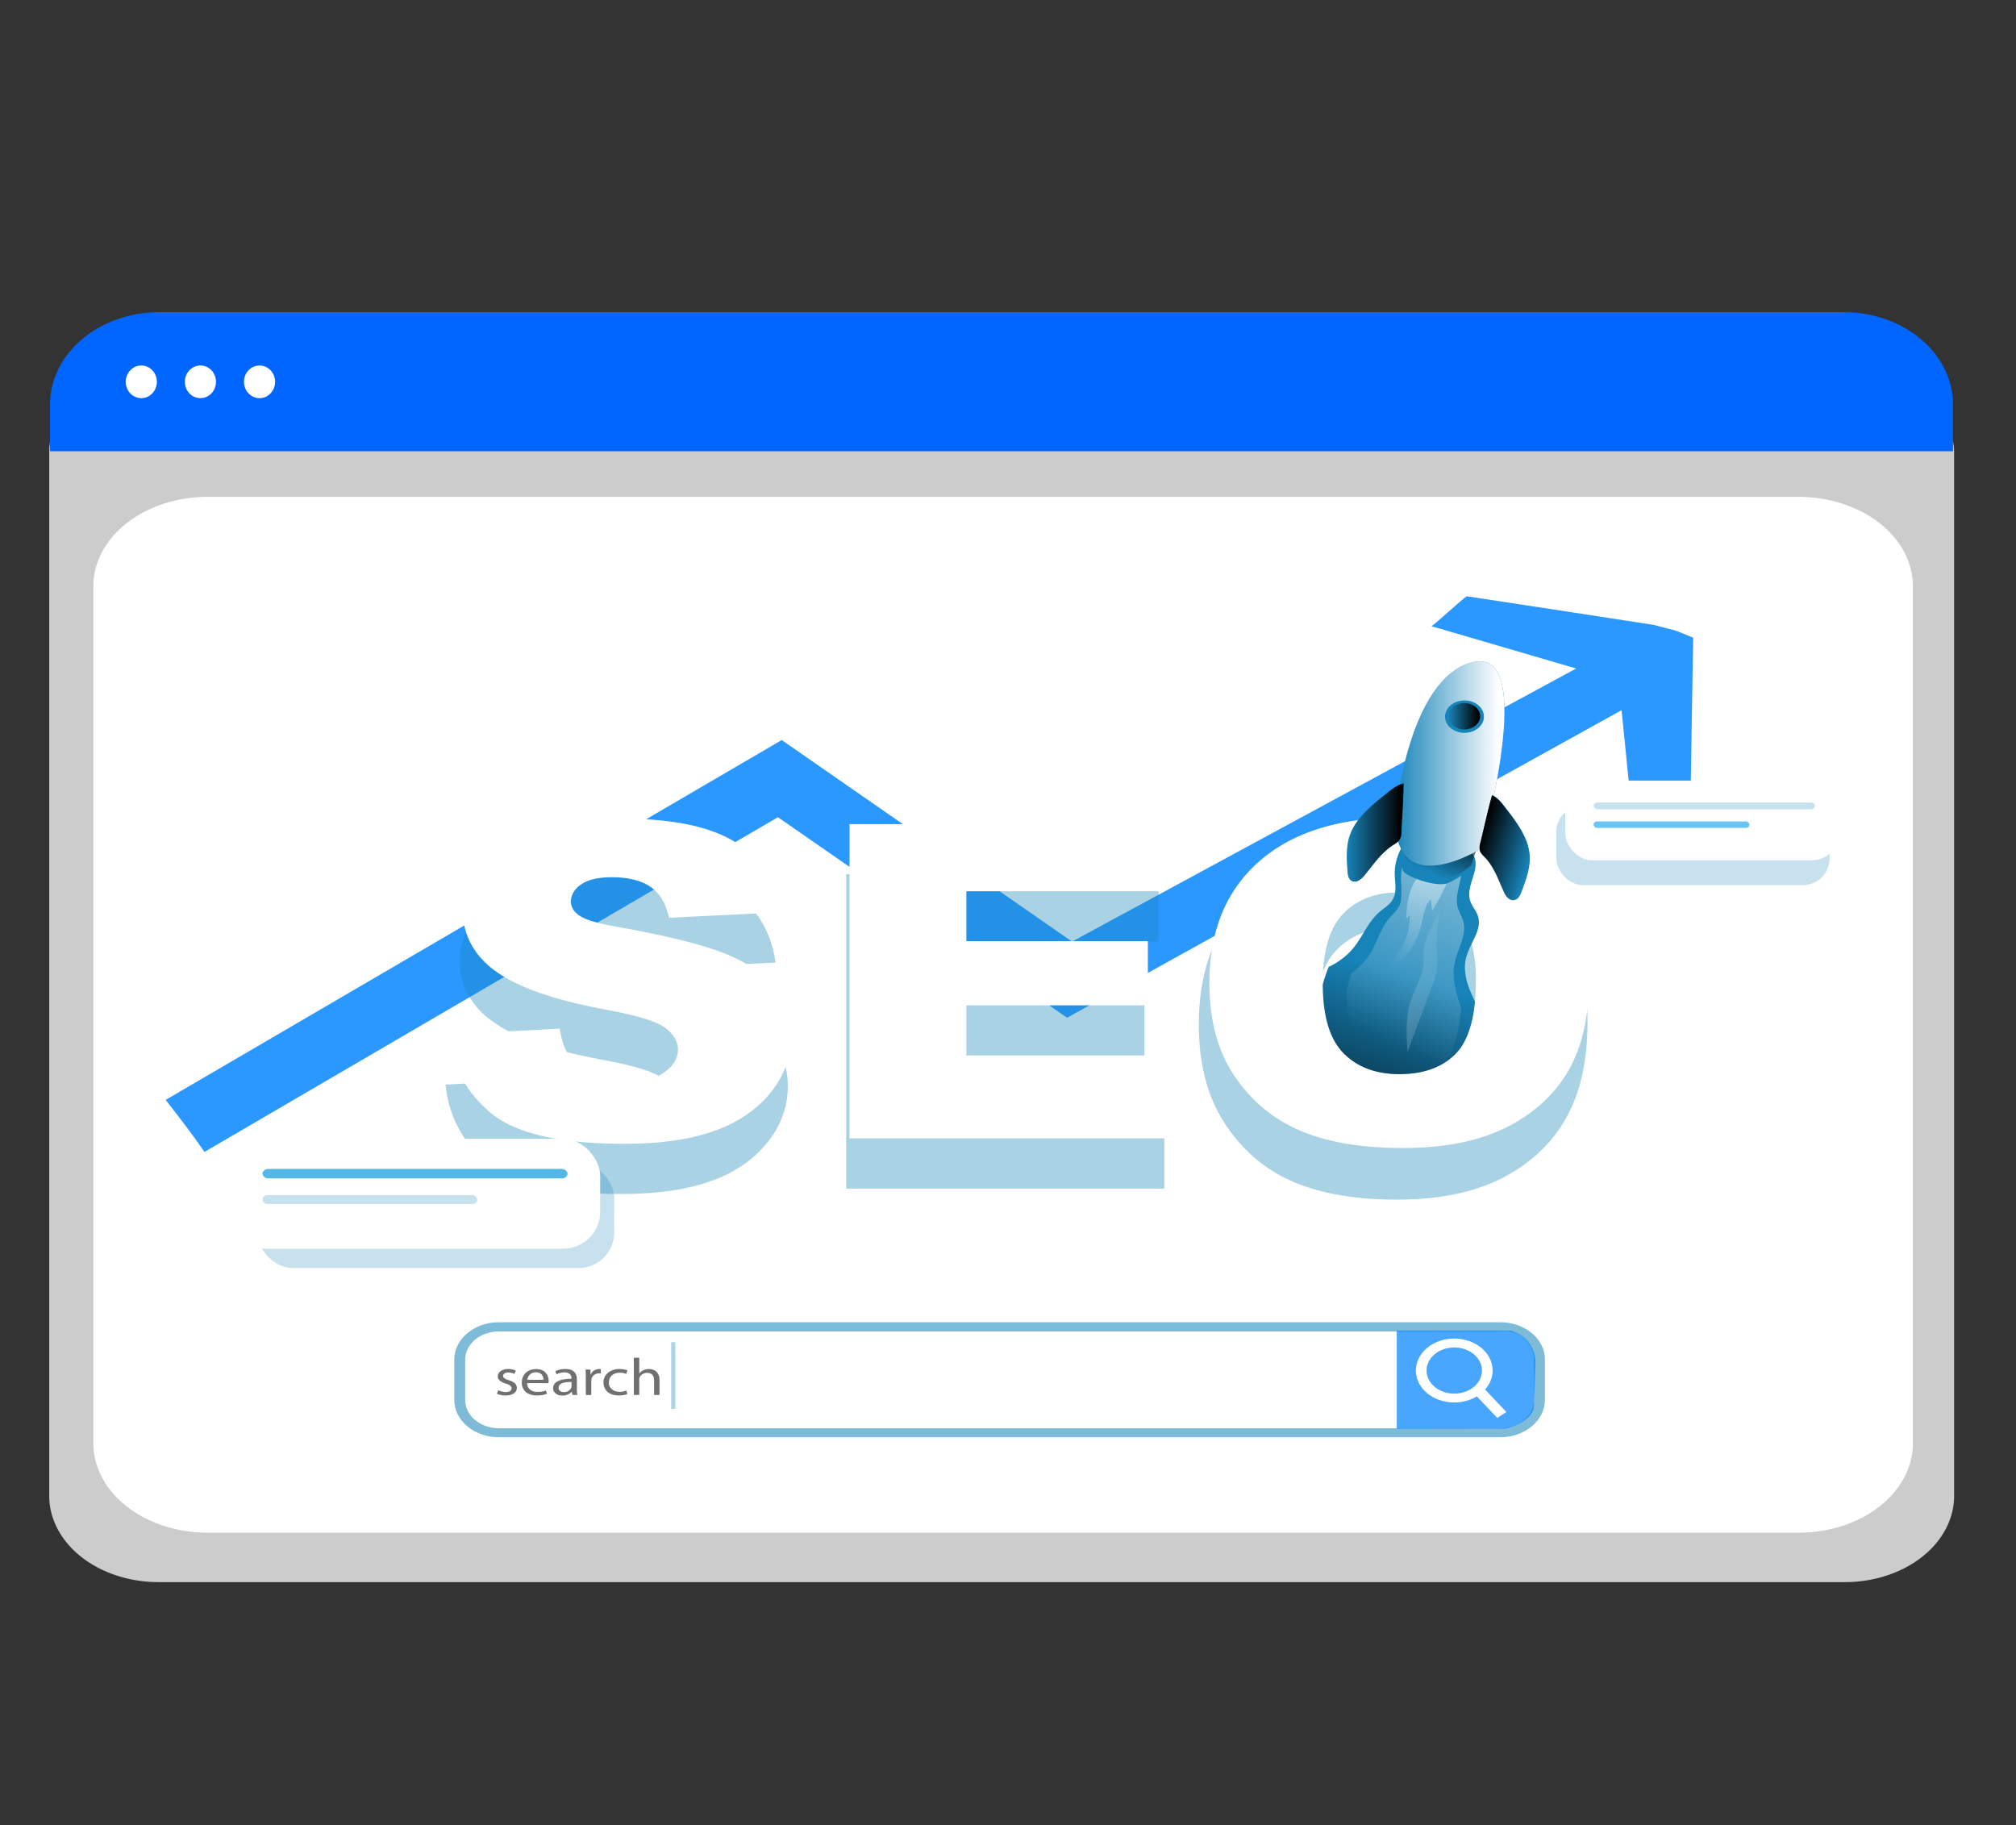 <?xml version="1.0" encoding="UTF-8" standalone="no"?>
<svg
   xmlns:dc="http://purl.org/dc/elements/1.1/"
   xmlns:cc="http://creativecommons.org/ns#"
   xmlns:rdf="http://www.w3.org/1999/02/22-rdf-syntax-ns#"
   xmlns:svg="http://www.w3.org/2000/svg"
   xmlns="http://www.w3.org/2000/svg"
   xmlns:xlink="http://www.w3.org/1999/xlink"
   xmlns:sodipodi="http://sodipodi.sourceforge.net/DTD/sodipodi-0.dtd"
   xmlns:inkscape="http://www.inkscape.org/namespaces/inkscape"
   inkscape:export-ydpi="100"
   inkscape:export-xdpi="100"
   inkscape:export-filename="D:\ASUS X555LJ Drivers\JunTechPC 2020\Images\JunTechPC-SEO-Service-Solutions-Aruba.png"
   id="b6844486-882e-488a-b917-920917943dff"
   data-name="Layer 1"
   width="762"
   height="689.787"
   viewBox="0 0 762 689.787"
   version="1.1"
   sodipodi:docname="JunTechPC-SEO-Service-Solutions-Aruba.svg"
   inkscape:version="1.0 (4035a4fb49, 2020-05-01)">
  <rect x="0" y="0" width="762" height="689.787" fill="#333333" stroke="none"/>
  <defs
     id="defs6861">
    <linearGradient
       xlink:href="#347a516f-b616-42cd-bca2-6cfbf586638c"
       y2="422.25"
       x2="687.77"
       y1="477.59"
       x1="687.77"
       id="5a176c23-bf11-4e32-afb4-461b4082aabc-5"
       gradientTransform="matrix(0.52,0,0,0.443,-873.146,28.627)" />
    <linearGradient
       id="347a516f-b616-42cd-bca2-6cfbf586638c"
       x1="572.9"
       y1="755.08"
       x2="572.9"
       y2="525.34"
       gradientUnits="userSpaceOnUse">
      <stop
         offset="0"
         stop-color="gray"
         stop-opacity="0.25"
         id="stop9441" />
      <stop
         offset="0.54"
         stop-color="gray"
         stop-opacity="0.12"
         id="stop9443" />
      <stop
         offset="1"
         stop-color="gray"
         stop-opacity="0.1"
         id="stop9445" />
    </linearGradient>
    <linearGradient
       gradientTransform="matrix(1.026,0,0,0.855,32.031,138.762)"
       y2="362.84"
       x2="451.71"
       y1="269.1"
       x1="488"
       gradientUnits="userSpaceOnUse"
       id="linearGradient51232"
       xlink:href="#linear-gradient"
       inkscape:collect="always" />
    <linearGradient
       id="linear-gradient"
       x1="488"
       y1="269.1"
       x2="451.71"
       y2="362.84"
       gradientUnits="userSpaceOnUse">
      <stop
         offset="0"
         stop-color="#010101"
         stop-opacity="0"
         id="stop5545" />
      <stop
         offset="0.95"
         stop-color="#010101"
         id="stop5547" />
    </linearGradient>
    <linearGradient
       gradientTransform="matrix(1.026,0,0,0.855,32.031,138.762)"
       y2="121.93"
       x2="566.26"
       y1="295.98"
       x1="475.54"
       gradientUnits="userSpaceOnUse"
       id="linearGradient51234"
       xlink:href="#linear-gradient-2"
       inkscape:collect="always" />
    <linearGradient
       id="linear-gradient-2"
       x1="475.54"
       y1="295.98"
       x2="566.26"
       y2="121.93"
       gradientUnits="userSpaceOnUse">
      <stop
         offset="0"
         stop-color="#fff"
         stop-opacity="0"
         id="stop5550" />
      <stop
         offset="0.95"
         stop-color="#fff"
         id="stop5552" />
    </linearGradient>
    <linearGradient
       gradientTransform="matrix(1.026,0,0,0.855,32.031,138.762)"
       id="linear-gradient-3"
       x1="485.73"
       y1="265.76"
       x2="502.36"
       y2="169.38"
       xlink:href="#linear-gradient-2" />
    <linearGradient
       gradientTransform="matrix(1.026,0,0,0.855,33.684,136.523)"
       id="linear-gradient-4"
       x1="492.98"
       y1="225.57"
       x2="505.45"
       y2="200.34"
       xlink:href="#linear-gradient" />
    <linearGradient
       gradientTransform="matrix(1.026,0,0,0.855,32.031,138.762)"
       id="linear-gradient-5"
       x1="482.56"
       y1="175.24"
       x2="522.88"
       y2="175.24"
       xlink:href="#linear-gradient-2" />
    <linearGradient
       gradientTransform="matrix(1.026,0,0,0.855,32.031,138.762)"
       id="linear-gradient-6"
       x1="464.79"
       y1="205.77"
       x2="485.73"
       y2="205.77"
       xlink:href="#linear-gradient" />
    <linearGradient
       id="linear-gradient-7"
       x1="447.78"
       y1="205.13"
       x2="468.73"
       y2="205.13"
       gradientTransform="matrix(-0.996,-0.205,-0.246,0.829,1075.925,243.19)"
       xlink:href="#linear-gradient" />
    <linearGradient
       gradientTransform="matrix(1.026,0,0,0.855,32.031,138.762)"
       id="linear-gradient-8"
       x1="521.62"
       y1="265.18"
       x2="281.23"
       y2="322.26"
       xlink:href="#linear-gradient-2" />
    <linearGradient
       gradientTransform="matrix(1.026,0,0,0.855,35.837,165.468)"
       id="linear-gradient-9"
       x1="498.55"
       y1="123.11"
       x2="510.21"
       y2="123.11"
       xlink:href="#linear-gradient" />
  </defs>
  <sodipodi:namedview
     inkscape:document-rotation="0"
     pagecolor="#ffffff"
     bordercolor="#666666"
     borderopacity="1"
     objecttolerance="10"
     gridtolerance="10"
     guidetolerance="10"
     inkscape:pageopacity="0"
     inkscape:pageshadow="2"
     inkscape:window-width="1920"
     inkscape:window-height="1001"
     id="namedview6859"
     showgrid="false"
     inkscape:zoom="0.5"
     inkscape:cx="379.52826"
     inkscape:cy="402.60254"
     inkscape:window-x="-9"
     inkscape:window-y="-9"
     inkscape:window-maximized="1"
     inkscape:current-layer="b6844486-882e-488a-b917-920917943dff" />
  <path
     style="fill:#cccccc;stroke-width:2.222"
     d="M 697.335,597.967 H 59.882 A 41.32,32.592 0 0 1 18.609,565.412 V 170.504 A 30.272,23.877 0 0 1 48.845,146.654 H 707.849 a 30.795,24.29 0 0 1 30.76,24.263 v 394.496 a 41.32,32.592 0 0 1 -41.273,32.555 z"
     fill="#f2f2f2"
     id="path6730" />
  <path
     style="stroke-width:2.386"
     d="M 78.47,579.277 H 679.844 A 43.179,33.758 0 0 0 723.023,545.519 V 221.552 A 43.179,33.758 0 0 0 679.844,187.794 H 78.47 A 43.179,33.758 0 0 0 35.29,221.552 V 545.519 a 43.179,33.758 0 0 0 43.179,33.758 z"
     fill="#ffffff"
     id="path6732" />
  <path
     style="fill:#0066ff;stroke-width:2.295"
     d="M 738.191,170.537 H 18.904 V 152.838 A 41.416,34.921 0 0 1 60.286,117.967 H 696.809 a 41.416,34.921 0 0 1 41.382,34.87 z"
     fill="#cccccc"
     id="path6734" />
  <circle
     style="stroke-width:1.758"
     ry="7.815"
     rx="7.257"
     cx="182.206"
     cy="183.795"
     fill="#ffffff"
     id="circle6736" />
  <circle
     style="stroke-width:1.758"
     ry="7.815"
     rx="7.257"
     cx="209.753"
     cy="183.795"
     fill="#ffffff"
     id="circle6738" />
  <circle
     style="stroke-width:1.758"
     ry="7.815"
     rx="7.257"
     cx="237.3"
     cy="183.795"
     fill="#ffffff"
     id="circle6740" />
  <ellipse
     style="stroke-width:1.102"
     ry="4.516"
     rx="4.931"
     id="circle6736-9"
     fill="#ffffff"
     cy="400.333"
     cx="449.222" />
  <ellipse
     style="stroke-width:1.102"
     ry="4.516"
     rx="4.931"
     id="circle6738-1"
     fill="#ffffff"
     cy="400.333"
     cx="467.939" />
  <ellipse
     style="stroke-width:1.102"
     ry="4.516"
     rx="4.931"
     id="circle6740-7"
     fill="#ffffff"
     cy="400.333"
     cx="486.657" />
  <path
     d="m 639.978,241.028 -1.17,70.271 -20.649,9.445 L 612.924,268.406 403.321,384.655 294.028,308.863 77.281,435.369 C 72.735,428.693 67.655,422.189 62.615,415.709 L 295.476,279.706 405.209,355.875 595.754,252.661 c 0.205,0.051 -54.692,-15.993 -54.692,-15.993 1.622,-0.966 11.597,-10.257 13.342,-11.309 0,0 70.467,10.736 70.816,10.839 10.007,2.787 5.296,0.906 14.758,4.829 z"
     fill="#1784b9"
     opacity="0.24"
     style="opacity:1;isolation:isolate;fill:#2a98ff;fill-opacity:1;stroke-width:0.937"
     id="path5568"
     inkscape:export-filename="C:\Users\juny1\OneDrive\Desktop\path5568.png"
     inkscape:export-xdpi="90.379997"
     inkscape:export-ydpi="90.379997" />
  <rect
     x="588.231"
     y="304.392"
     width="103.329"
     height="30.148"
     rx="10.16"
     fill="#1784b9"
     opacity="0.24"
     style="isolation:isolate;stroke-width:0.937"
     id="rect5570"
     inkscape:export-filename="C:\Users\juny1\OneDrive\Desktop\path5568.png"
     inkscape:export-xdpi="90.379997"
     inkscape:export-ydpi="90.379997" />
  <rect
     x="97.254"
     y="439.421"
     width="134.888"
     height="39.798"
     rx="13.332"
     fill="#1784b9"
     opacity="0.24"
     style="isolation:isolate;stroke-width:0.937"
     id="rect5574"
     inkscape:export-filename="C:\Users\juny1\OneDrive\Desktop\path5568.png"
     inkscape:export-xdpi="90.379997"
     inkscape:export-ydpi="90.379997" />
  <g
     transform="matrix(1.026,0,0,0.855,34.053,179.569)"
     opacity="0.37"
     style="isolation:isolate"
     id="g5580"
     inkscape:export-filename="C:\Users\juny1\OneDrive\Desktop\path5568.png"
     inkscape:export-xdpi="90.379997"
     inkscape:export-ydpi="90.379997">
    <path
       d="m 410.43,290.55 q 0,-36.75 18.85,-57.22 18.85,-20.47 52.51,-20.47 34.5,0 53.16,20.11 18.66,20.11 18.67,56.35 0,26.31 -8.16,43.15 a 61,61 0 0 1 -23.57,26.2 q -15.4,9.33 -38.41,9.33 -23.37,0 -38.69,-8.09 -15.32,-8.09 -24.79,-25.55 -9.57,-17.5 -9.57,-43.81 z m 42.7,0.21 q 0,22.73 7.78,32.65 7.78,9.92 21.16,9.93 13.76,0 21.3,-9.73 7.54,-9.73 7.54,-34.9 0,-21.19 -7.87,-31 -7.87,-9.81 -21.35,-9.71 A 25.1,25.1 0 0 0 461,257.9 q -7.86,9.93 -7.87,32.86 z"
       transform="translate(-1.97,-47.74)"
       fill="#1784b9"
       id="path5578" />
  </g>
  <g
     transform="matrix(1.026,0,0,0.855,34.053,179.569)"
     opacity="0.37"
     style="isolation:isolate"
     id="g5586"
     inkscape:export-filename="C:\Users\juny1\OneDrive\Desktop\path5568.png"
     inkscape:export-xdpi="90.379997"
     inkscape:export-ydpi="90.379997">
    <path
       d="m 132.91,317.17 40.86,-2.56 q 1.33,10 5.41,15.17 6.63,8.45 19,8.44 9.2,0 14.17,-4.32 4.97,-4.32 5,-10 0,-5.4 -4.74,-9.67 -4.74,-4.27 -22,-8.06 -28.25,-6.35 -40.29,-16.87 a 33.94,33.94 0 0 1 -12.13,-26.83 36.44,36.44 0 0 1 6.21,-20.24 q 6.21,-9.53 18.67,-15 12.46,-5.47 34.18,-5.45 26.64,0 40.62,9.91 13.98,9.91 16.64,31.52 L 214,265.6 q -1.62,-9.39 -6.78,-13.65 -5.16,-4.26 -14.27,-4.27 -7.48,0 -11.28,3.18 a 9.73,9.73 0 0 0 -3.79,7.73 7.73,7.73 0 0 0 3.13,6 q 3,2.74 14.41,5.12 28.16,6.06 40.34,12.27 12.18,6.21 17.72,15.41 a 39,39 0 0 1 5.52,20.54 44.07,44.07 0 0 1 -7.4,24.65 46.2,46.2 0 0 1 -20.66,17.11 q -13.27,5.83 -33.47,5.83 -35.44,0 -49.1,-13.65 -13.66,-13.65 -15.46,-34.7 z"
       transform="translate(-1.97,-47.74)"
       fill="#1784b9"
       id="path5582" />
    <path
       d="m 280.52,224.17 h 115.09 v 29.68 h -72.05 v 22.08 h 66.83 v 28.35 h -66.83 v 27.4 h 74.13 v 31.47 H 280.52 Z"
       transform="translate(-1.97,-47.74)"
       fill="#1784b9"
       id="path5584" />
  </g>
  <path
     style="stroke-width:0.937"
     d="m 169.609,390.972 41.935,-2.188 q 1.355,8.548 5.542,12.967 6.825,7.214 19.5,7.214 9.432,0 14.543,-3.693 5.111,-3.693 5.132,-8.548 0,-4.616 -4.865,-8.266 -4.865,-3.65 -22.579,-6.889 -29.004,-5.428 -41.35,-14.42 a 34.895,29.062 0 0 1 -12.459,-22.934 37.399,31.148 0 0 1 6.373,-17.301 q 6.373,-8.137 19.171,-12.822 12.798,-4.684 35.069,-4.659 27.341,0 41.699,8.471 14.358,8.471 17.068,26.942 l -41.545,2.026 q -1.642,-8.026 -6.958,-11.668 -5.316,-3.641 -14.635,-3.65 -7.697,0 -11.577,2.718 a 9.986,8.317 0 0 0 -3.9,6.599 7.933,6.607 0 0 0 3.212,5.129 q 3.079,2.359 14.789,4.385 28.891,5.18 41.401,10.488 12.511,5.308 18.196,13.172 a 40.149,33.439 0 0 1 5.686,17.583 45.301,37.73 0 0 1 -7.584,21.07 47.508,39.568 0 0 1 -21.214,14.625 q -13.619,4.992 -34.34,4.983 -36.393,0 -50.402,-11.668 -14.009,-11.668 -15.908,-29.669 z"
     fill="#ffffff"
     id="path5588"
     inkscape:export-filename="C:\Users\juny1\OneDrive\Desktop\path5568.png"
     inkscape:export-xdpi="90.379997"
     inkscape:export-ydpi="90.379997" />
  <path
     style="stroke-width:0.937"
     d="m 321.092,311.478 h 118.118 v 25.361 h -73.946 v 18.882 h 68.599 v 24.233 h -68.599 v 23.421 h 76.091 v 26.866 H 321.092 Z"
     fill="#ffffff"
     id="path5590"
     inkscape:export-filename="C:\Users\juny1\OneDrive\Desktop\path5568.png"
     inkscape:export-xdpi="90.379997"
     inkscape:export-ydpi="90.379997" />
  <rect
     style="stroke-width:0.937"
     x="173.786"
     y="501.469"
     width="408.083"
     height="40.063"
     rx="14.81"
     fill="#ffffff"
     id="rect5592"
     inkscape:export-filename="C:\Users\juny1\OneDrive\Desktop\path5568.png"
     inkscape:export-xdpi="90.379997"
     inkscape:export-ydpi="90.379997" />
  <path
     sodipodi:nodetypes="ccccccccccccccccccc"
     d="m 573.196,500.708 c -1.961,-0.644 -4.05,-0.972 -6.158,-0.966 H 188.606 c -9.317,0.004 -16.875,6.284 -16.903,14.044 v 15.386 c 0.022,7.763 7.582,14.048 16.903,14.052 h 378.473 c 9.291,-0.051 16.806,-6.314 16.862,-14.052 v -15.386 c 0,-5.787 -4.271,-10.979 -10.746,-13.078 z m 6.62,28.498 c -0.016,5.853 -5.709,10.594 -12.737,10.608 H 188.606 c -7.041,3e-5 -12.755,-4.744 -12.778,-10.608 v -15.386 c 0.029,-5.861 5.741,-10.599 12.778,-10.599 h 378.473 c 7.44,-0.959 12.714,4.75 12.737,10.599 z"
     fill="#1784b9"
     opacity="0.24"
     style="opacity:0.553;isolation:isolate;stroke-width:0.937"
     id="path5594"
     inkscape:export-filename="C:\Users\juny1\OneDrive\Desktop\path5568.png"
     inkscape:export-xdpi="90.379997"
     inkscape:export-ydpi="90.379997" />
  <g
     transform="matrix(1.026,0,0,0.855,32.001,194.955)"
     opacity="0.56"
     style="isolation:isolate;fill:#000000"
     id="g5608"
     inkscape:export-filename="C:\Users\juny1\OneDrive\Desktop\path5568.png"
     inkscape:export-xdpi="90.379997"
     inkscape:export-ydpi="90.379997">
    <path
       style="fill:#000000"
       d="m 154.38,434.27 a 5.38,5.38 0 0 0 2.69,0.81 c 1.48,0 2.17,-0.74 2.17,-1.67 0,-0.93 -0.58,-1.5 -2.08,-2.06 -2,-0.72 -3,-1.83 -3,-3.17 0,-1.81 1.46,-3.29 3.87,-3.29 a 5.62,5.62 0 0 1 2.76,0.69 l -0.51,1.49 a 4.34,4.34 0 0 0 -2.29,-0.65 c -1.21,0 -1.88,0.69 -1.88,1.53 0,0.84 0.67,1.34 2.13,1.9 1.95,0.73 2.94,1.71 2.94,3.38 0,2 -1.53,3.36 -4.19,3.36 a 6.43,6.43 0 0 1 -3.15,-0.77 z"
       transform="translate(-1.97,-47.74)"
       fill="#1784b9"
       id="path5596" />
    <path
       style="fill:#000000"
       d="m 165,431.12 a 3.59,3.59 0 0 0 3.8,3.88 7.29,7.29 0 0 0 3.11,-0.58 l 0.35,1.46 a 9,9 0 0 1 -3.73,0.7 c -3.46,0 -5.52,-2.27 -5.52,-5.66 0,-3.39 2,-6 5.26,-6 3.66,0 4.63,3.22 4.63,5.28 a 9.05,9.05 0 0 1 -0.06,0.95 z m 6,-1.46 c 0,-1.3 -0.54,-3.31 -2.83,-3.31 -2.06,0 -3,1.89 -3.13,3.31 z"
       transform="translate(-1.97,-47.74)"
       fill="#1784b9"
       id="path5598" />
    <path
       style="fill:#000000"
       d="m 181.63,436.35 -0.16,-1.41 h -0.07 a 4.19,4.19 0 0 1 -3.43,1.67 3.2,3.2 0 0 1 -3.43,-3.22 c 0,-2.71 2.41,-4.19 6.74,-4.17 V 429 a 2.31,2.31 0 0 0 -2.54,-2.6 5.55,5.55 0 0 0 -2.92,0.84 l -0.47,-1.35 a 7,7 0 0 1 3.69,-1 c 3.43,0 4.26,2.34 4.26,4.58 v 4.2 a 15.62,15.62 0 0 0 0.18,2.68 z m -0.3,-5.72 c -2.22,-0.05 -4.75,0.35 -4.75,2.53 a 1.8,1.8 0 0 0 1.92,1.94 2.78,2.78 0 0 0 2.71,-1.87 2.13,2.13 0 0 0 0.12,-0.65 z"
       transform="translate(-1.97,-47.74)"
       fill="#1784b9"
       id="path5600" />
    <path
       style="fill:#000000"
       d="m 186.58,428.64 c 0,-1.32 0,-2.46 -0.09,-3.5 h 1.78 l 0.07,2.2 h 0.09 a 3.37,3.37 0 0 1 3.11,-2.45 2.1,2.1 0 0 1 0.58,0.07 v 1.92 a 2.91,2.91 0 0 0 -0.7,-0.07 2.86,2.86 0 0 0 -2.73,2.62 5.29,5.29 0 0 0 -0.09,0.95 v 6 h -2 z"
       transform="translate(-1.97,-47.74)"
       fill="#1784b9"
       id="path5602" />
    <path
       style="fill:#000000"
       d="m 201.91,435.94 a 7.45,7.45 0 0 1 -3.22,0.65 c -3.38,0 -5.58,-2.3 -5.58,-5.73 a 5.69,5.69 0 0 1 6,-5.95 6.83,6.83 0 0 1 2.83,0.58 l -0.47,1.58 a 4.67,4.67 0 0 0 -2.36,-0.54 c -2.57,0 -4,1.9 -4,4.24 a 3.85,3.85 0 0 0 3.89,4.2 5.84,5.84 0 0 0 2.5,-0.56 z"
       transform="translate(-1.97,-47.74)"
       fill="#1784b9"
       id="path5604" />
    <path
       style="fill:#000000"
       d="m 204.29,419.91 h 2 v 7 0 a 3.88,3.88 0 0 1 1.46,-1.44 4.29,4.29 0 0 1 2.09,-0.57 c 1.51,0 3.91,0.92 3.91,4.79 v 6.67 h -2 v -6.44 c 0,-1.8 -0.67,-3.33 -2.59,-3.33 a 2.93,2.93 0 0 0 -2.73,2 2.37,2.37 0 0 0 -0.14,1 v 6.76 h -2 z"
       transform="translate(-1.97,-47.74)"
       fill="#1784b9"
       id="path5606" />
  </g>
  <path
     sodipodi:nodetypes="ccccccc"
     style="opacity:0.716;fill:#0283ff;fill-opacity:1;stroke-width:0.884"
     d="m 580.338,514.923 -0.527,16.37 c 0.017,4.124 -5.736,7.642 -10.788,8.64 l -41.078,0.058 v -37.093 h 43.123 c 6.165,1.966 9.267,6.614 9.27,12.025 z"
     fill="#1784b9"
     id="path5610"
     inkscape:export-filename="C:\Users\juny1\OneDrive\Desktop\path5568.png"
     inkscape:export-xdpi="90.379997"
     inkscape:export-ydpi="90.379997" />
  <path
     style="stroke-width:0.937"
     d="m 549.683,530.071 a 14.502,12.078 0 1 1 14.491,-12.069 14.522,12.095 0 0 1 -14.491,12.069 z m 0,-20.788 a 10.468,8.719 0 1 0 10.458,8.719 10.468,8.719 0 0 0 -10.458,-8.719 z"
     fill="#ffffff"
     id="path5612"
     inkscape:export-filename="C:\Users\juny1\OneDrive\Desktop\path5568.png"
     inkscape:export-xdpi="90.379997"
     inkscape:export-ydpi="90.379997" />
  <rect
     style="stroke-width:0.944"
     x="41.728"
     y="756.866"
     width="4.087"
     height="13.97"
     transform="matrix(0.835,-0.55,0.689,0.725,0,0)"
     fill="#ffffff"
     id="rect5614"
     inkscape:export-filename="C:\Users\juny1\OneDrive\Desktop\path5568.png"
     inkscape:export-xdpi="90.379997"
     inkscape:export-ydpi="90.379997" />
  <path
     style="stroke-width:0.937"
     d="m 581.95,325.214 q -18.74,-16.155 -53.276,-16.181 -33.735,0 -52.66,16.454 c -12.562,11.018 -18.894,26.336 -18.894,46.064 q 0,21.173 9.555,35.251 9.555,14.078 24.919,20.583 15.323,6.513 38.774,6.505 23.061,0 38.477,-7.539 a 59.998,49.97 0 0 0 23.605,-21.062 q 8.108,-13.591 8.139,-34.738 0.021,-29.114 -18.638,-45.337 z m -82.002,46.508 q 0,-18.489 7.81,-26.438 a 25.134,20.933 0 0 1 19.5,-7.915 6.681,5.565 0 0 1 1.283,-0.068 q 13.496,0 21.409,7.847 a 32.339,26.934 0 0 1 6.281,11.497 72.519,60.398 0 0 1 1.611,13.429 c 0,3.026 -0.123,5.812 -0.37,8.428 q -1.314,13.591 -7.184,19.66 -7.564,7.796 -21.368,7.813 -13.342,0 -21.204,-7.984 c -5.132,-5.3 -7.728,-13.907 -7.769,-25.925 z"
     fill="#ffffff"
     id="path5616"
     inkscape:export-filename="C:\Users\juny1\OneDrive\Desktop\path5568.png"
     inkscape:export-xdpi="90.379997"
     inkscape:export-ydpi="90.379997" />
  <path
     style="stroke-width:0.937"
     d="m 557.504,378.501 q -1.314,13.591 -7.184,19.66 -7.564,7.796 -21.368,7.813 -13.342,0 -21.204,-7.984 c -5.132,-5.3 -7.728,-13.907 -7.769,-25.925 a 81.243,67.664 0 0 1 2.227,-6.607 28.614,23.831 0 0 0 9.422,-7.266 c 3.602,-4.436 5.46,-9.873 9.965,-13.676 1.529,-1.274 3.305,-2.376 4.423,-3.898 a 9.381,7.813 0 0 0 1.283,-3.231 c 0.369,-2.274 -0.082,-4.753 -0.123,-7.095 a 27.423,22.84 0 0 1 4.044,-12.146 c 8.559,0.103 16.985,3.334 25.381,4.607 3.674,5.129 -2.73,11.745 -0.954,17.557 0.626,2.069 2.278,3.821 2.976,5.889 1.16,3.513 -0.616,6.949 -2.35,10.462 a 42.438,35.345 0 0 0 -1.991,4.855 c -1.642,5.659 0.513,11.454 3.223,16.984 z"
     fill="#1784b9"
     id="path5618"
     inkscape:export-filename="C:\Users\juny1\OneDrive\Desktop\path5568.png"
     inkscape:export-xdpi="90.379997"
     inkscape:export-ydpi="90.379997" />
  <path
     style="fill:url(#linearGradient51232);stroke-width:0.937"
     d="m 557.504,378.501 q -1.314,13.591 -7.184,19.66 -7.564,7.796 -21.368,7.813 -13.342,0 -21.204,-7.984 c -5.132,-5.3 -7.728,-13.907 -7.769,-25.925 a 81.243,67.664 0 0 1 2.227,-6.607 28.614,23.831 0 0 0 9.422,-7.266 c 3.602,-4.436 5.46,-9.873 9.965,-13.676 1.529,-1.274 3.305,-2.376 4.423,-3.898 a 9.381,7.813 0 0 0 1.283,-3.231 c 0.369,-2.274 -0.082,-4.753 -0.123,-7.095 a 27.423,22.84 0 0 1 4.044,-12.146 c 8.559,0.103 16.985,3.334 25.381,4.607 3.674,5.129 -2.73,11.745 -0.954,17.557 0.626,2.069 2.278,3.821 2.976,5.889 1.16,3.513 -0.616,6.949 -2.35,10.462 a 42.438,35.345 0 0 0 -1.991,4.855 c -1.642,5.659 0.513,11.454 3.223,16.984 z"
     fill="url(#linear-gradient)"
     id="path5620"
     inkscape:export-filename="C:\Users\juny1\OneDrive\Desktop\path5568.png"
     inkscape:export-xdpi="90.379997"
     inkscape:export-ydpi="90.379997" />
  <path
     style="fill:url(#linearGradient51234);stroke-width:0.937"
     d="m 552.259,380.724 q -1.026,13.582 -5.388,19.66 c -3.777,5.197 -9.103,7.821 -16.011,7.821 q -10.037,0 -15.887,-7.992 c -3.838,-5.3 -5.788,-13.907 -5.819,-25.917 q 0.688,-3.419 1.673,-6.607 a 25.822,21.506 0 0 0 7.061,-7.266 c 2.689,-4.445 4.105,-9.881 7.461,-13.676 a 26.797,22.318 0 0 0 3.315,-3.889 11.762,9.796 0 0 0 0.955,-3.24 78.667,65.518 0 0 0 -0.092,-7.086 34.679,28.883 0 0 1 3.079,-12.155 c 6.404,0.103 12.726,3.342 19.007,4.616 2.761,5.129 -2.053,11.736 -0.708,17.557 0.462,2.06 1.704,3.821 2.227,5.881 0.872,3.513 -0.462,6.958 -1.765,10.471 a 54.897,45.722 0 0 0 -1.488,4.847 c -1.242,5.65 0.37,11.463 2.381,16.976 z"
     fill="url(#linear-gradient-2)"
     id="path5622"
     inkscape:export-filename="C:\Users\juny1\OneDrive\Desktop\path5568.png"
     inkscape:export-xdpi="90.379997"
     inkscape:export-ydpi="90.379997" />
  <path
     style="fill:url(#linear-gradient-3);stroke-width:0.937"
     d="m 531.476,347.233 1.334,-1.239 a 32.657,27.199 0 0 1 -7.184,17.737 c -2.227,2.291 -4.998,4.411 -5.86,7.274 a 40.837,34.011 0 0 0 17.612,-21.968 c 0.718,-3.171 1.026,-6.642 3.448,-9.146 l 0.503,4.368 a 107.599,89.615 0 0 0 5.511,-10.462 c 0.308,-0.692 0.554,-1.581 -0.113,-2.069 a 2.299,1.915 0 0 0 -1.303,-0.35 c -4.105,-0.333 -8.662,-1.47 -10.776,2 -2.412,3.983 -2.966,9.497 -3.171,13.856 z"
     fill="url(#linear-gradient-3)"
     id="path5624"
     inkscape:export-filename="C:\Users\juny1\OneDrive\Desktop\path5568.png"
     inkscape:export-xdpi="90.379997"
     inkscape:export-ydpi="90.379997" />
  <path
     style="stroke-width:0.937"
     d="m 529.567,320.385 c 0,0 -0.585,7.026 1.026,9.086 1.611,2.06 12.511,6.06 16.729,4.274 a 28.532,23.763 0 0 0 7.133,-4.479 l 2.124,-6.496 z"
     fill="#1784b9"
     id="path5626"
     inkscape:export-filename="C:\Users\juny1\OneDrive\Desktop\path5568.png"
     inkscape:export-xdpi="90.379997"
     inkscape:export-ydpi="90.379997" />
  <path
     style="fill:url(#linear-gradient-4);stroke-width:0.937"
     d="m 531.22,318.145 c 0,0 -0.585,7.026 1.026,9.086 1.611,2.06 12.511,6.06 16.729,4.274 a 28.532,23.763 0 0 0 7.133,-4.479 l 2.125,-6.496 z"
     fill="url(#linear-gradient-4)"
     id="path5628"
     inkscape:export-filename="C:\Users\juny1\OneDrive\Desktop\path5568.png"
     inkscape:export-xdpi="90.379997"
     inkscape:export-ydpi="90.379997" />
  <path
     style="stroke-width:0.937"
     d="m 527.289,309.034 c 0,0 4.649,-52.996 29.476,-58.8 24.827,-5.804 3.079,70.433 3.079,70.433 0,0 -32.555,20.677 -32.555,-11.633 z"
     fill="#1784b9"
     id="path5630"
     inkscape:export-filename="C:\Users\juny1\OneDrive\Desktop\path5568.png"
     inkscape:export-xdpi="90.379997"
     inkscape:export-ydpi="90.379997" />
  <path
     style="fill:url(#linear-gradient-5);stroke-width:0.937"
     d="m 527.289,309.034 c 0,0 4.649,-52.996 29.476,-58.8 24.827,-5.804 3.079,70.433 3.079,70.433 0,0 -32.555,20.677 -32.555,-11.633 z"
     fill="url(#linear-gradient-5)"
     id="path5632"
     inkscape:export-filename="C:\Users\juny1\OneDrive\Desktop\path5568.png"
     inkscape:export-xdpi="90.379997"
     inkscape:export-ydpi="90.379997" />
  <path
     style="stroke-width:0.937"
     d="m 524.354,299.682 c -5.696,4.505 -11.608,9.283 -13.978,15.523 -1.776,4.641 -1.396,9.633 -1.026,14.531 0.113,1.308 0.441,2.881 1.909,3.351 1.663,0.53 3.284,-0.803 4.3,-2.017 3.448,-4.12 6.353,-8.71 11.125,-11.77 a 8.97,7.471 0 0 0 2.196,-1.71 7.359,6.129 0 0 0 0.831,-3.188 c 0.267,-6.069 0.759,-12.249 0.801,-18.267 -2.443,0.53 -4.269,2.043 -6.158,3.547 z"
     fill="#1784b9"
     id="path5634"
     inkscape:export-filename="C:\Users\juny1\OneDrive\Desktop\path5568.png"
     inkscape:export-xdpi="90.379997"
     inkscape:export-ydpi="90.379997" />
  <path
     style="fill:url(#linear-gradient-6);stroke-width:0.937"
     d="m 524.354,299.682 c -5.696,4.505 -11.608,9.283 -13.978,15.523 -1.776,4.641 -1.396,9.633 -1.026,14.531 0.113,1.308 0.441,2.881 1.909,3.351 1.663,0.53 3.284,-0.803 4.3,-2.017 3.448,-4.12 6.353,-8.71 11.125,-11.77 a 8.97,7.471 0 0 0 2.196,-1.71 7.359,6.129 0 0 0 0.831,-3.188 c 0.267,-6.069 0.759,-12.249 0.801,-18.267 -2.443,0.53 -4.269,2.043 -6.158,3.547 z"
     fill="url(#linear-gradient-6)"
     id="path5636"
     inkscape:export-filename="C:\Users\juny1\OneDrive\Desktop\path5568.png"
     inkscape:export-xdpi="90.379997"
     inkscape:export-ydpi="90.379997" />
  <path
     style="stroke-width:0.937"
     d="m 568.998,305.187 c 4.259,5.505 8.642,11.317 9.175,17.839 0.4,4.864 -1.396,9.642 -3.161,14.283 -0.472,1.248 -1.242,2.71 -2.802,2.881 -1.776,0.188 -2.966,-1.427 -3.613,-2.812 -2.176,-4.676 -3.695,-9.71 -7.461,-13.625 a 9.042,7.531 0 0 1 -1.652,-2.069 7.492,6.24 0 0 1 0.092,-3.265 c 1.468,-5.983 2.74,-12.044 4.423,-17.95 2.248,1.06 3.592,2.889 4.998,4.718 z"
     fill="#1784b9"
     id="path5638"
     inkscape:export-filename="C:\Users\juny1\OneDrive\Desktop\path5568.png"
     inkscape:export-xdpi="90.379997"
     inkscape:export-ydpi="90.379997" />
  <path
     style="fill:url(#linear-gradient-7);stroke-width:0.937"
     d="m 568.968,305.341 c 4.249,5.496 8.631,11.309 9.165,17.839 0.4,4.855 -1.386,9.633 -3.161,14.283 -0.472,1.248 -1.242,2.71 -2.802,2.872 -1.765,0.188 -2.966,-1.427 -3.613,-2.812 -2.176,-4.676 -3.695,-9.702 -7.451,-13.617 a 8.816,7.343 0 0 1 -1.652,-2.069 7.379,6.146 0 0 1 0.082,-3.265 c 1.468,-5.983 2.75,-12.052 4.423,-17.95 2.258,1.06 3.592,2.889 5.008,4.718 z"
     fill="url(#linear-gradient-7)"
     id="path5640"
     inkscape:export-filename="C:\Users\juny1\OneDrive\Desktop\path5568.png"
     inkscape:export-xdpi="90.379997"
     inkscape:export-ydpi="90.379997" />
  <path
     style="fill:url(#linear-gradient-8);stroke-width:0.937"
     d="m 540.795,351.088 a 33.868,28.208 0 0 0 -2.484,6.65 c -0.369,2.274 -0.061,4.59 -0.308,6.838 -0.482,4.633 -3.161,8.881 -4.649,13.369 -2.114,6.394 -1.755,13.146 -1.375,19.762 l 9.103,-24.395 a 45.763,38.114 0 0 0 2.053,-6.838 64.145,53.423 0 0 0 -0.051,-7.932 95.519,79.554 0 0 1 1.129,-13.822 c -1.57,1.821 -2.402,4.265 -3.418,6.368 z"
     fill="url(#linear-gradient-8)"
     id="path5642"
     inkscape:export-filename="C:\Users\juny1\OneDrive\Desktop\path5568.png"
     inkscape:export-xdpi="90.379997"
     inkscape:export-ydpi="90.379997" />
  <ellipse
     style="stroke-width:0.937"
     ry="6.12"
     rx="7.348"
     cx="553.54"
     cy="270.856"
     fill="#1784b9"
     id="circle5644"
     inkscape:export-filename="C:\Users\juny1\OneDrive\Desktop\path5568.png"
     inkscape:export-xdpi="90.379997"
     inkscape:export-ydpi="90.379997" />
  <ellipse
     ry="4.983"
     rx="5.983"
     style="fill:url(#linear-gradient-9);stroke-width:0.937"
     cx="553.489"
     cy="270.7"
     fill="url(#linear-gradient-9)"
     id="circle5646"
     inkscape:export-filename="C:\Users\juny1\OneDrive\Desktop\path5568.png"
     inkscape:export-xdpi="90.379997"
     inkscape:export-ydpi="90.379997" />
  <rect
     style="stroke-width:0.937"
     x="84.486"
     y="430.42"
     width="142.37"
     height="41.534"
     rx="13.999"
     fill="#ffffff"
     id="rect5654"
     inkscape:export-filename="C:\Users\juny1\OneDrive\Desktop\path5568.png"
     inkscape:export-xdpi="90.379997"
     inkscape:export-ydpi="90.379997" />
  <rect
     x="99.234"
     y="441.806"
     width="115.286"
     height="3.573"
     rx="2.145"
     fill="#1784b9"
     opacity="0.24"
     style="opacity:0.753;isolation:isolate;fill:#1ca0e0;fill-opacity:1;stroke-width:0.937"
     id="rect5656"
     inkscape:export-filename="C:\Users\juny1\OneDrive\Desktop\path5568.png"
     inkscape:export-xdpi="90.379997"
     inkscape:export-ydpi="90.379997" />
  <rect
     x="99.234"
     y="451.687"
     width="81.14"
     height="3.376"
     rx="1.745"
     fill="#1784b9"
     opacity="0.24"
     style="isolation:isolate;stroke-width:0.937"
     id="rect5658"
     inkscape:export-filename="C:\Users\juny1\OneDrive\Desktop\path5568.png"
     inkscape:export-xdpi="90.379997"
     inkscape:export-ydpi="90.379997" />
  <rect
     style="stroke-width:0.937"
     x="591.628"
     y="295.024"
     width="103.329"
     height="30.148"
     rx="10.16"
     fill="#ffffff"
     id="rect5666"
     inkscape:export-filename="C:\Users\juny1\OneDrive\Desktop\path5568.png"
     inkscape:export-xdpi="90.379997"
     inkscape:export-ydpi="90.379997" />
  <rect
     x="602.333"
     y="303.289"
     width="83.675"
     height="2.59"
     rx="1.56"
     fill="#1784b9"
     opacity="0.24"
     style="isolation:isolate;stroke-width:0.937"
     id="rect5668"
     inkscape:export-filename="C:\Users\juny1\OneDrive\Desktop\path5568.png"
     inkscape:export-xdpi="90.379997"
     inkscape:export-ydpi="90.379997" />
  <rect
     x="602.333"
     y="310.461"
     width="58.9"
     height="2.453"
     rx="1.273"
     fill="#1784b9"
     opacity="0.24"
     style="opacity:0.655;isolation:isolate;fill:#1da6e9;fill-opacity:1;stroke-width:0.937"
     id="rect5670"
     inkscape:export-filename="C:\Users\juny1\OneDrive\Desktop\path5568.png"
     inkscape:export-xdpi="90.379997"
     inkscape:export-ydpi="90.379997" />
  <rect
     x="253.694"
     y="507.281"
     width="1.55"
     height="25.199"
     fill="#1784b9"
     opacity="0.24"
     style="opacity:0.359;isolation:isolate;stroke-width:0.937"
     id="rect5672"
     inkscape:export-filename="C:\Users\juny1\OneDrive\Desktop\path5568.png"
     inkscape:export-xdpi="90.379997"
     inkscape:export-ydpi="90.379997" />
  <ellipse
     cx="53.408"
     cy="144.312"
     fill="#ffffff"
     id="circle6736-9-3"
     rx="5.886"
     ry="6.177"
     style="stroke-width:1.408" />
  <ellipse
     cx="75.752"
     cy="144.312"
     fill="#ffffff"
     id="circle6738-1-7"
     rx="5.886"
     ry="6.177"
     style="stroke-width:1.408" />
  <ellipse
     cx="98.096"
     cy="144.312"
     fill="#ffffff"
     id="circle6740-7-8"
     rx="5.886"
     ry="6.177"
     style="stroke-width:1.408" />
</svg>
